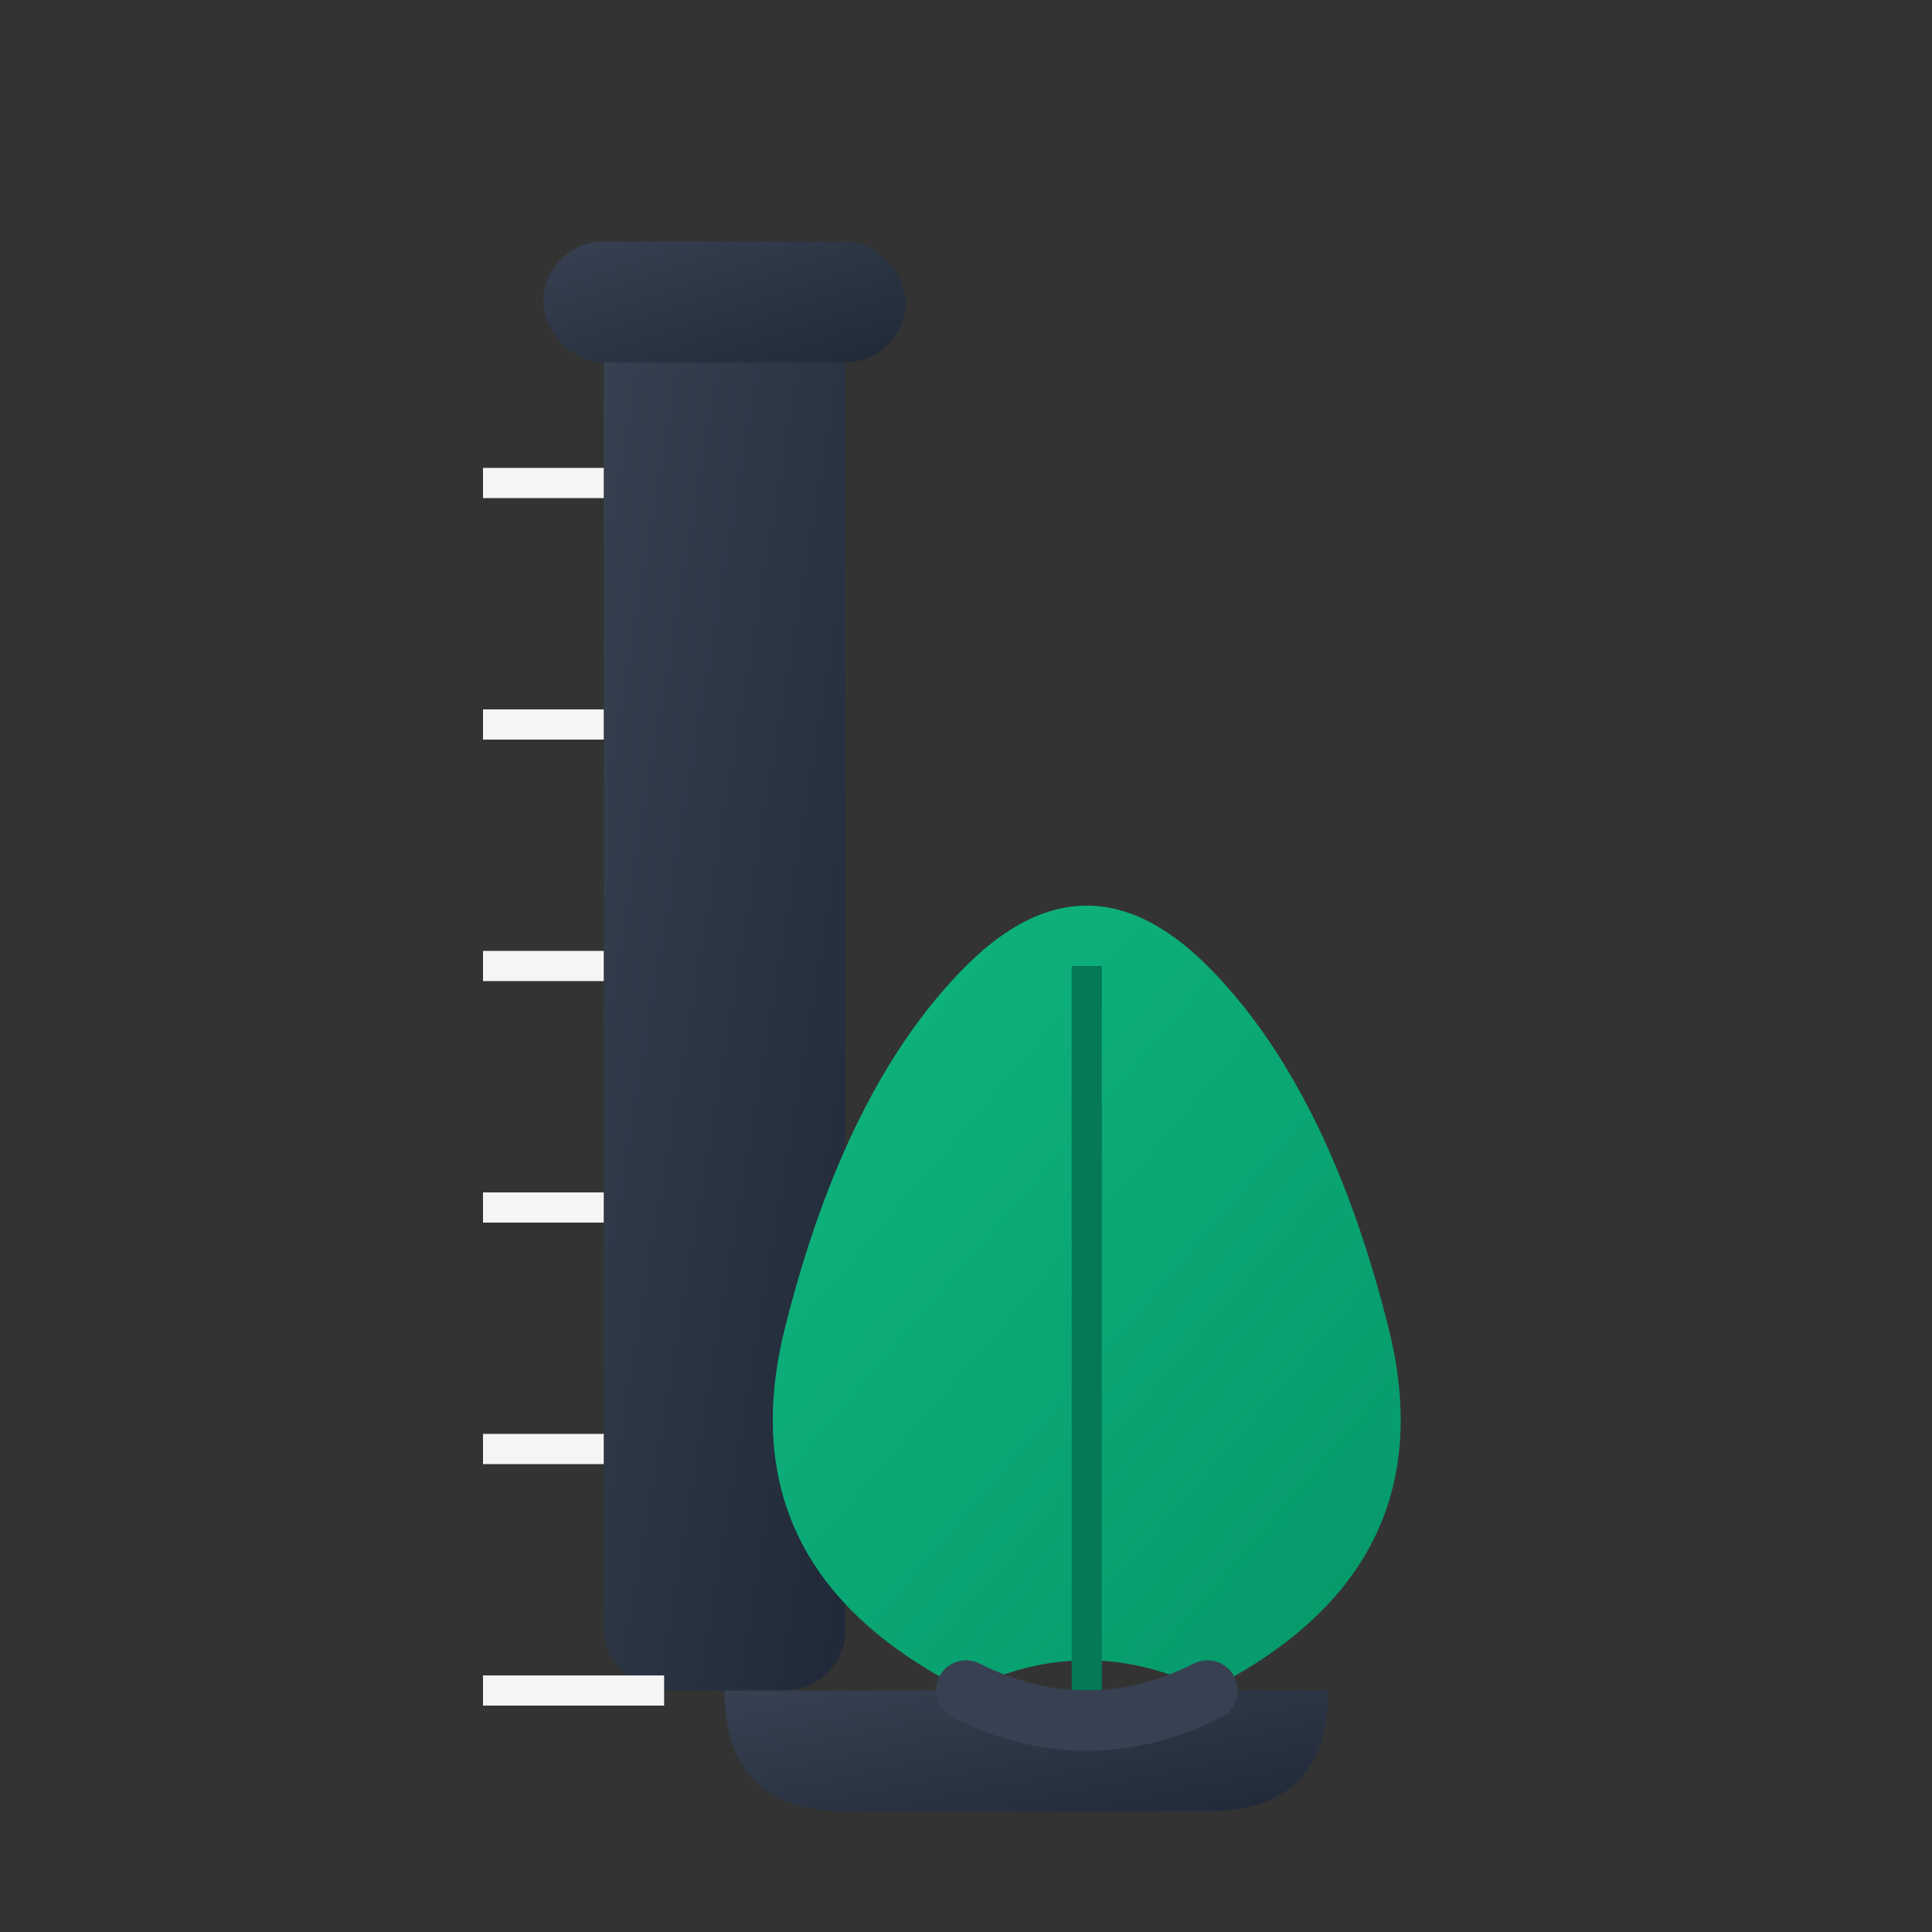 <svg width="64" height="64" xmlns="http://www.w3.org/2000/svg">
  <rect width="100%" height="100%" fill="#333333" stroke="none"/>
  <defs>
    <linearGradient id="testTubeGradient" x1="0%" y1="0%" x2="100%" y2="100%">
      <stop offset="0%" style="stop-color:#374151;stop-opacity:1" />
      <stop offset="100%" style="stop-color:#1f2937;stop-opacity:1" />
    </linearGradient>
    <linearGradient id="leafGradient" x1="0%" y1="0%" x2="100%" y2="100%">
      <stop offset="0%" style="stop-color:#10b981;stop-opacity:1" />
      <stop offset="100%" style="stop-color:#059669;stop-opacity:1" />
    </linearGradient>
  </defs>
  
  <!-- Test Tube (Left side of H) -->
  <g transform="translate(16, 8)">
    <!-- Test tube body -->
    <rect x="4" y="0" width="8" height="48" rx="2" fill="url(#testTubeGradient)"/>
    
    <!-- Test tube opening -->
    <rect x="2" y="0" width="12" height="4" rx="2" fill="url(#testTubeGradient)"/>
    
    <!-- Measurement marks -->
    <line x1="0" y1="8" x2="4" y2="8" stroke="#f5f5f4" stroke-width="1"/>
    <line x1="0" y1="16" x2="4" y2="16" stroke="#f5f5f4" stroke-width="1"/>
    <line x1="0" y1="24" x2="4" y2="24" stroke="#f5f5f4" stroke-width="1"/>
    <line x1="0" y1="32" x2="4" y2="32" stroke="#f5f5f4" stroke-width="1"/>
    <line x1="0" y1="40" x2="4" y2="40" stroke="#f5f5f4" stroke-width="1"/>
    <line x1="0" y1="48" x2="6" y2="48" stroke="#f5f5f4" stroke-width="1"/>
    
    <!-- Test tube bottom curve (forms part of H) -->
    <path d="M 8 48 Q 8 52, 12 52 L 24 52 Q 28 52, 28 48" fill="url(#testTubeGradient)"/>
  </g>
  
  <!-- Leaf (Right side of H) -->
  <g transform="translate(32, 8)">
    <!-- Leaf shape -->
    <path d="M 0 48 
             Q -8 44, -6 36
             Q -4 28, 0 24
             Q 4 20, 8 24
             Q 12 28, 14 36
             Q 16 44, 8 48
             Q 4 46, 0 48 Z" 
          fill="url(#leafGradient)"/>
    
    <!-- Leaf vein -->
    <path d="M 4 24 Q 4 32, 4 40 Q 4 46, 4 48" 
          stroke="#047857" 
          stroke-width="1" 
          fill="none"/>
    
    <!-- Leaf stem (connects to test tube) -->
    <path d="M 0 48 Q 4 50, 8 48" 
          stroke="#374151" 
          stroke-width="2" 
          fill="none" 
          stroke-linecap="round"/>
  </g>
</svg>
